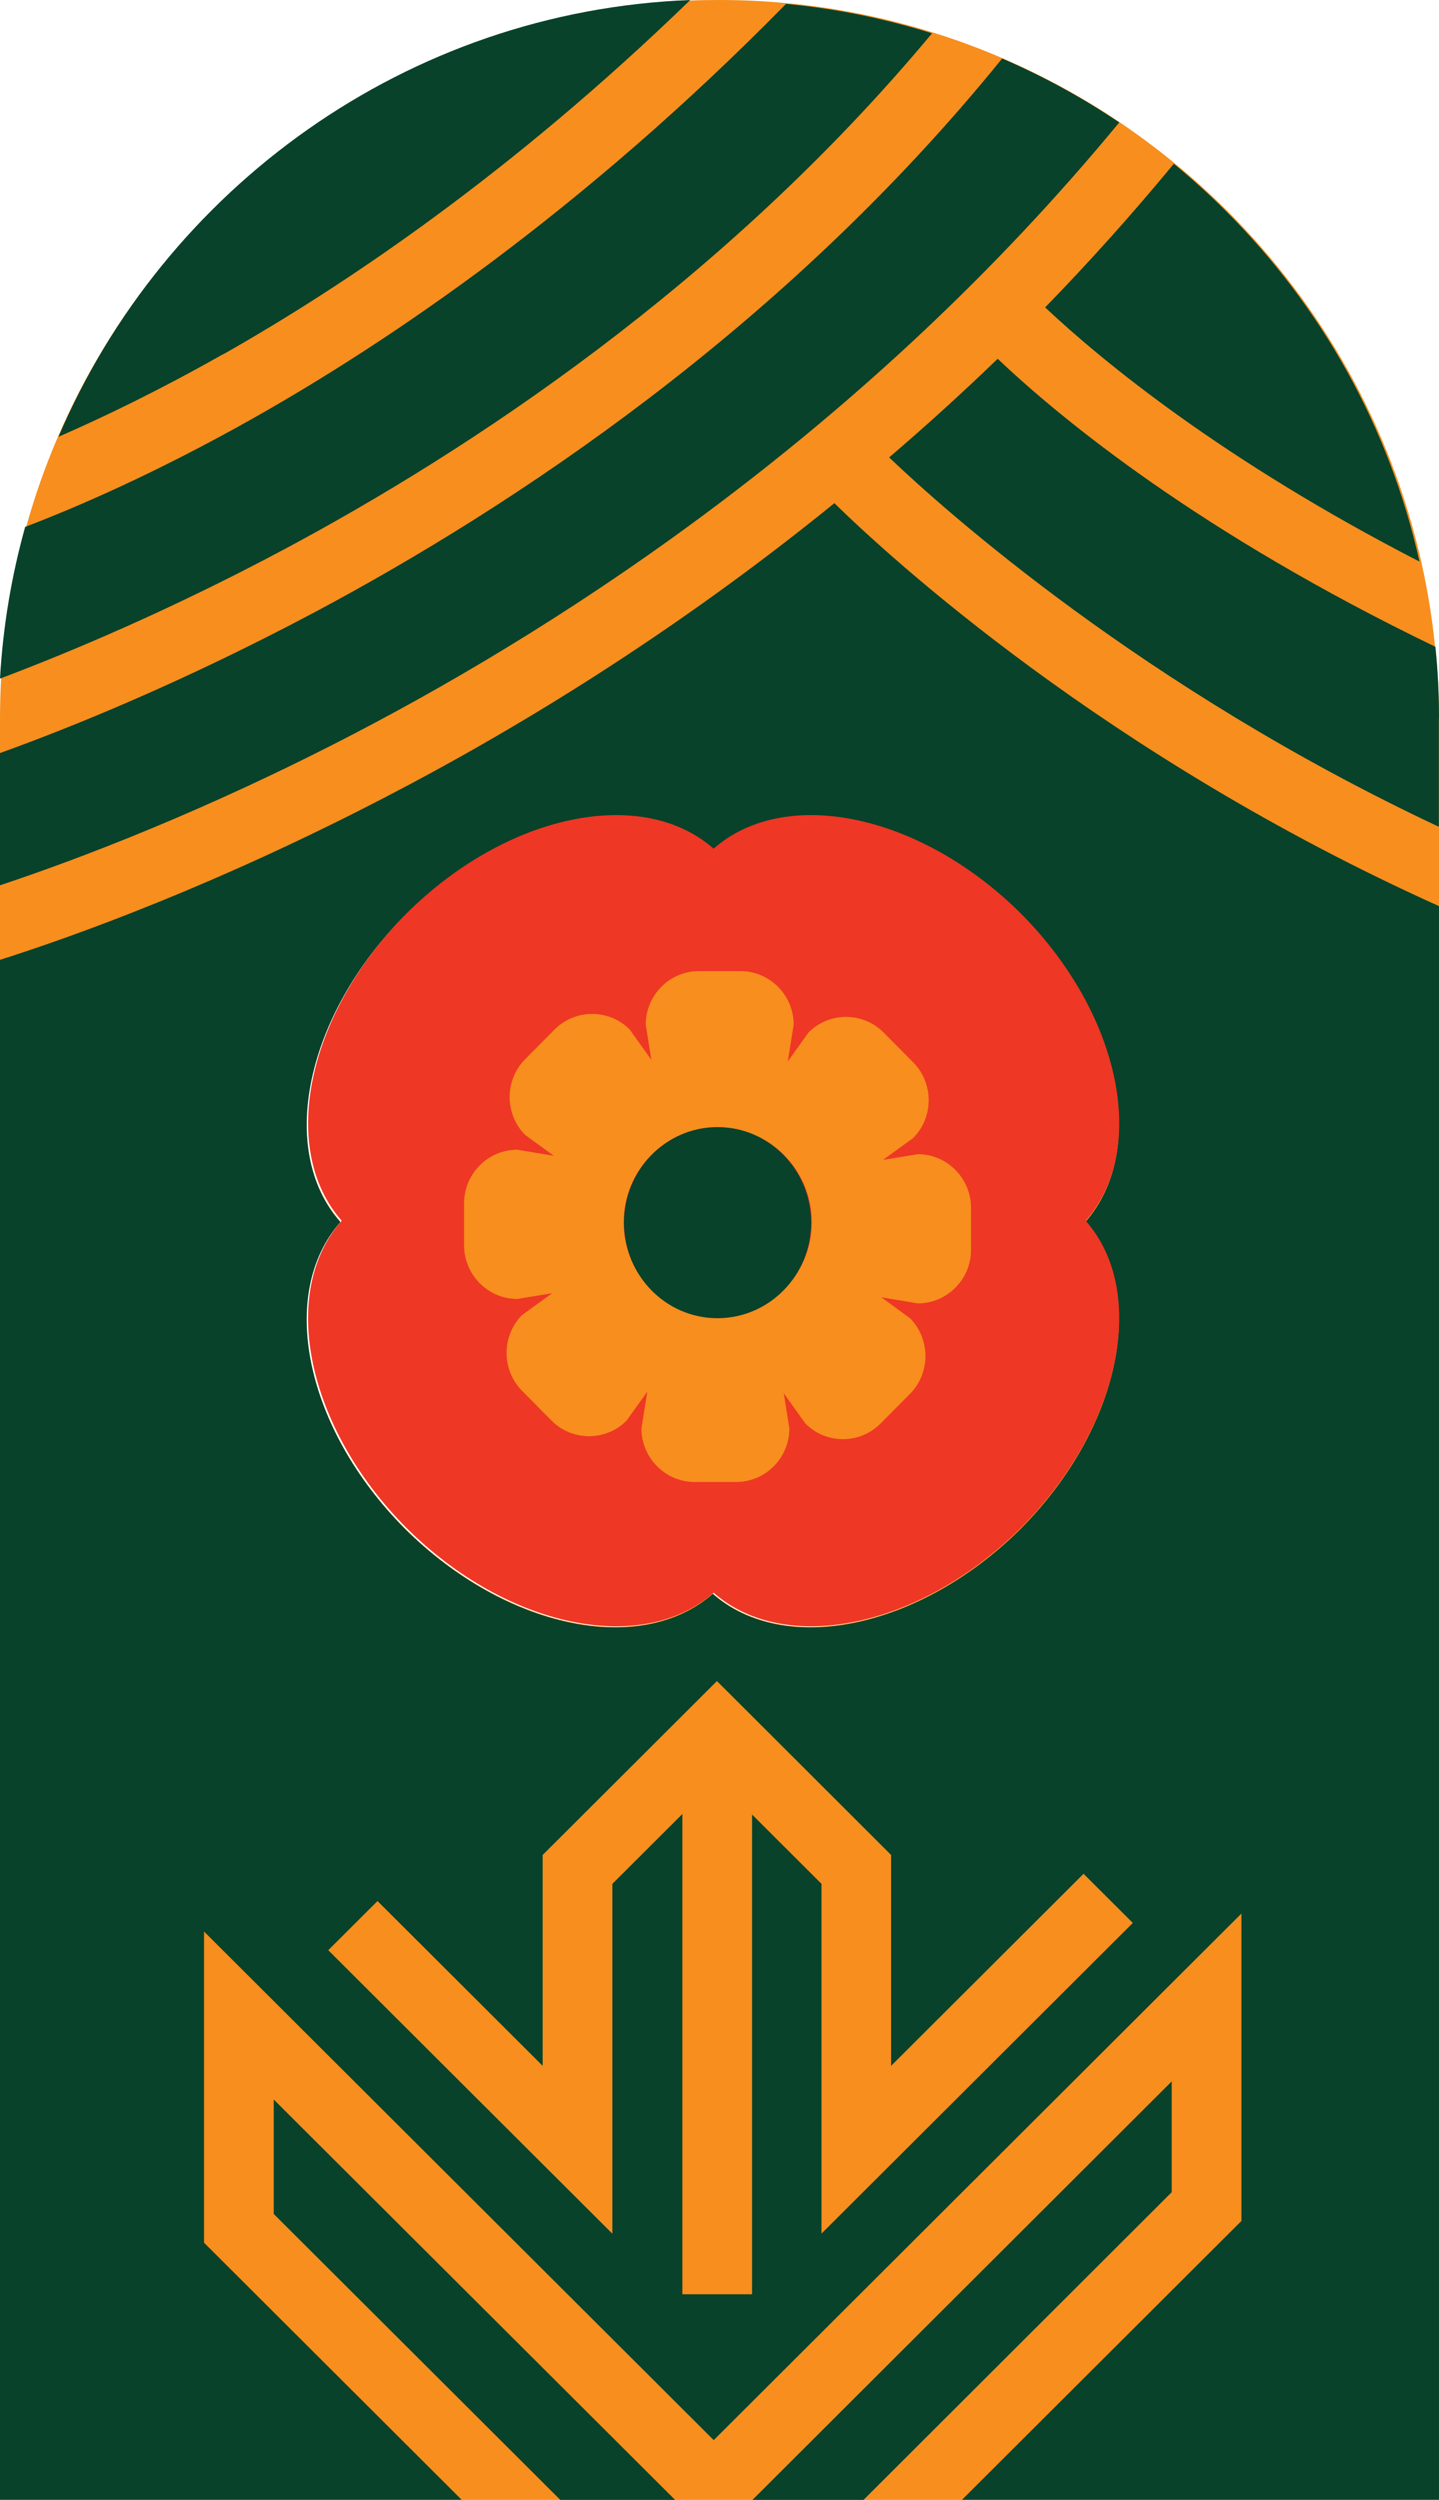 <svg width="369" height="641" viewBox="0 0 369 641" fill="none" xmlns="http://www.w3.org/2000/svg">
<path d="M367.999 165.938C367.274 158.527 366.066 151.288 364.479 144.153C356.714 109.511 339.078 78.453 314.747 54.118C310.468 49.843 306.016 45.81 301.357 41.984C296.767 38.193 291.97 34.642 287.035 31.299C277.613 24.956 267.57 19.475 257.044 14.925C251.28 12.444 245.379 10.238 239.339 8.376C227.329 4.619 214.801 2.034 201.894 0.827C196.165 0.276 190.367 0 184.5 0C182.084 0 179.668 0.034 177.253 0.138C104.329 2.999 41.932 48.637 14.668 112.44C11.561 119.714 8.904 127.228 6.764 134.949C3.279 147.462 1.07 160.491 0.311 173.866C0.104 177.313 0 180.76 0 184.241V641H369V184.241C369 178.071 368.689 171.935 368.068 165.903L367.999 165.938ZM261.599 391.921C235.819 417.532 201.1 424.702 182.705 408.536C164.345 424.702 129.626 417.532 103.846 391.921C78.169 366.172 71.025 331.496 87.211 313.123C71.025 294.786 78.204 260.109 103.846 234.326C129.626 208.715 164.345 201.545 182.705 217.711C201.066 201.545 235.785 208.715 261.599 234.326C287.242 260.074 294.42 294.751 278.234 313.123C294.42 331.461 287.242 366.138 261.599 391.921Z" fill="#F78E1E"/>
<path d="M57.194 90.824C40.756 100.14 26.417 107.015 15 112C42.166 48.334 104.339 2.819 177 0C131.024 44.621 87.936 73.463 57.228 90.858L57.194 90.824Z" fill="#08422A"/>
<path d="M239 8.546C185.375 72.943 119.845 115.771 72.811 140.888C43.48 156.531 17.737 167.316 0 174C0.759 160.597 2.968 147.607 6.453 135.1C19.566 130.104 39.822 121.387 64.84 107.295C99.486 87.758 149.28 54.233 201.559 1C214.465 2.206 226.991 4.79 239 8.546Z" fill="#08422A"/>
<path d="M287 31.403C222.444 109.697 145.881 159.389 91.469 187.784C52.721 208.012 19.77 220.418 0 227V193.091C18.114 186.578 47.028 174.896 81.083 156.77C130.837 130.235 200.672 84.507 256.982 15C267.506 19.549 277.546 25.028 286.965 31.369L287 31.403Z" fill="#08422A"/>
<path d="M268 78.822C279.229 67.293 290.252 55.008 300.999 42C305.649 45.82 310.127 49.881 314.364 54.113C338.682 78.409 356.25 109.381 364 144C313.709 118.121 282.915 92.828 268 78.822Z" fill="#08422A"/>
<path d="M368.966 184.107V212C293.196 176.432 242.362 130.995 228 117.288C237.299 109.339 246.598 100.909 255.828 92C272.36 107.66 307.765 136.717 368.07 165.844C368.69 171.84 369 177.939 369 184.073L368.966 184.107Z" fill="#08422A"/>
<path d="M70.197 538.311V567.685L143.673 641H173.111L70.197 538.345V538.311ZM192.955 641H221.428L300.46 562.106V533.696L192.955 641ZM213.939 129.034C172.593 162.61 132.008 187.163 99.256 204.175C55.426 226.971 19.361 239.954 0 246.118V640.966H118.375L52.32 575.054V495.265L183.016 625.676L318.337 490.651V569.476L246.69 640.966H369V232.344C283.273 193.74 227.743 142.533 213.939 129V129.034ZM103.915 234.651C129.695 209.065 164.414 201.902 182.774 218.052C201.135 201.902 235.854 209.065 261.668 234.651C287.311 260.375 294.489 295.018 278.303 313.372C294.489 331.693 287.311 366.335 261.668 392.094C235.888 417.68 201.169 424.843 182.774 408.692C164.414 424.843 129.695 417.68 103.915 392.094C78.238 366.37 71.094 331.727 87.28 313.372C71.094 295.052 78.273 260.409 103.915 234.651ZM210.66 572.747V483.04L192.852 465.271V588.278H174.975V465.134L157.029 483.04V572.747L84.174 500.052L96.806 487.448L139.152 529.702V475.637L183.844 431.041L196.476 443.645L228.503 475.637V529.702L277.854 480.458L290.486 493.061L210.625 572.747H210.66Z" fill="#08422A"/>
<path d="M278.386 313C294.55 331.333 287.382 366.001 261.774 391.777C236.029 417.382 201.357 424.549 182.987 408.387C164.652 424.549 129.98 417.382 104.234 391.777C78.593 366.035 71.458 331.368 87.622 313C71.458 294.667 78.627 259.999 104.234 234.223C129.98 208.618 164.652 201.451 182.987 217.613C201.322 201.451 235.994 208.618 261.774 234.223C287.382 259.965 294.55 294.632 278.386 313Z" fill="#EE3724"/>
<path d="M235.401 295.939L226.45 297.396L234.162 291.811C239.463 286.468 239.463 277.726 234.162 272.383L226.587 264.751C221.286 259.408 212.61 259.408 207.308 264.751L202.006 272.175L203.521 262.738C203.521 255.175 197.392 249 189.887 249H179.215C171.709 249 165.581 255.175 165.581 262.738L167.027 271.758L161.484 263.987C156.182 258.645 147.506 258.645 142.204 263.987L134.665 271.585C129.363 276.928 129.363 285.67 134.665 291.013L141.998 296.356L132.633 294.794C125.128 294.794 119 300.97 119 308.533V319.322C119 326.885 125.128 333.061 132.633 333.061L141.585 331.604L133.873 337.189C128.571 342.532 128.571 351.274 133.873 356.617L141.413 364.249C146.714 369.592 155.39 369.592 160.692 364.249L165.994 356.825L164.479 366.262C164.479 373.825 170.608 380 178.113 380H188.785C196.291 380 202.419 373.825 202.419 366.262L200.973 357.242L206.516 365.013C211.818 370.355 220.494 370.355 225.796 365.013L233.335 357.415C238.637 352.072 238.637 343.33 233.335 337.987L226.002 332.644L235.367 334.206C242.872 334.206 249 328.03 249 320.467V309.712C249 302.149 242.872 295.939 235.367 295.939H235.401ZM184.034 337.709C170.711 337.709 159.935 326.816 159.935 313.39C159.935 299.964 170.745 289.07 184.034 289.07C197.324 289.07 208.168 299.964 208.168 313.39C208.168 326.816 197.358 337.709 184.034 337.709Z" fill="#F78E1E"/>
<path d="M208 313.5C208 327.026 197.242 338 183.983 338C170.724 338 160 327.026 160 313.5C160 299.974 170.758 289 183.983 289C197.208 289 208 299.974 208 313.5Z" fill="#08422A"/>
</svg>
